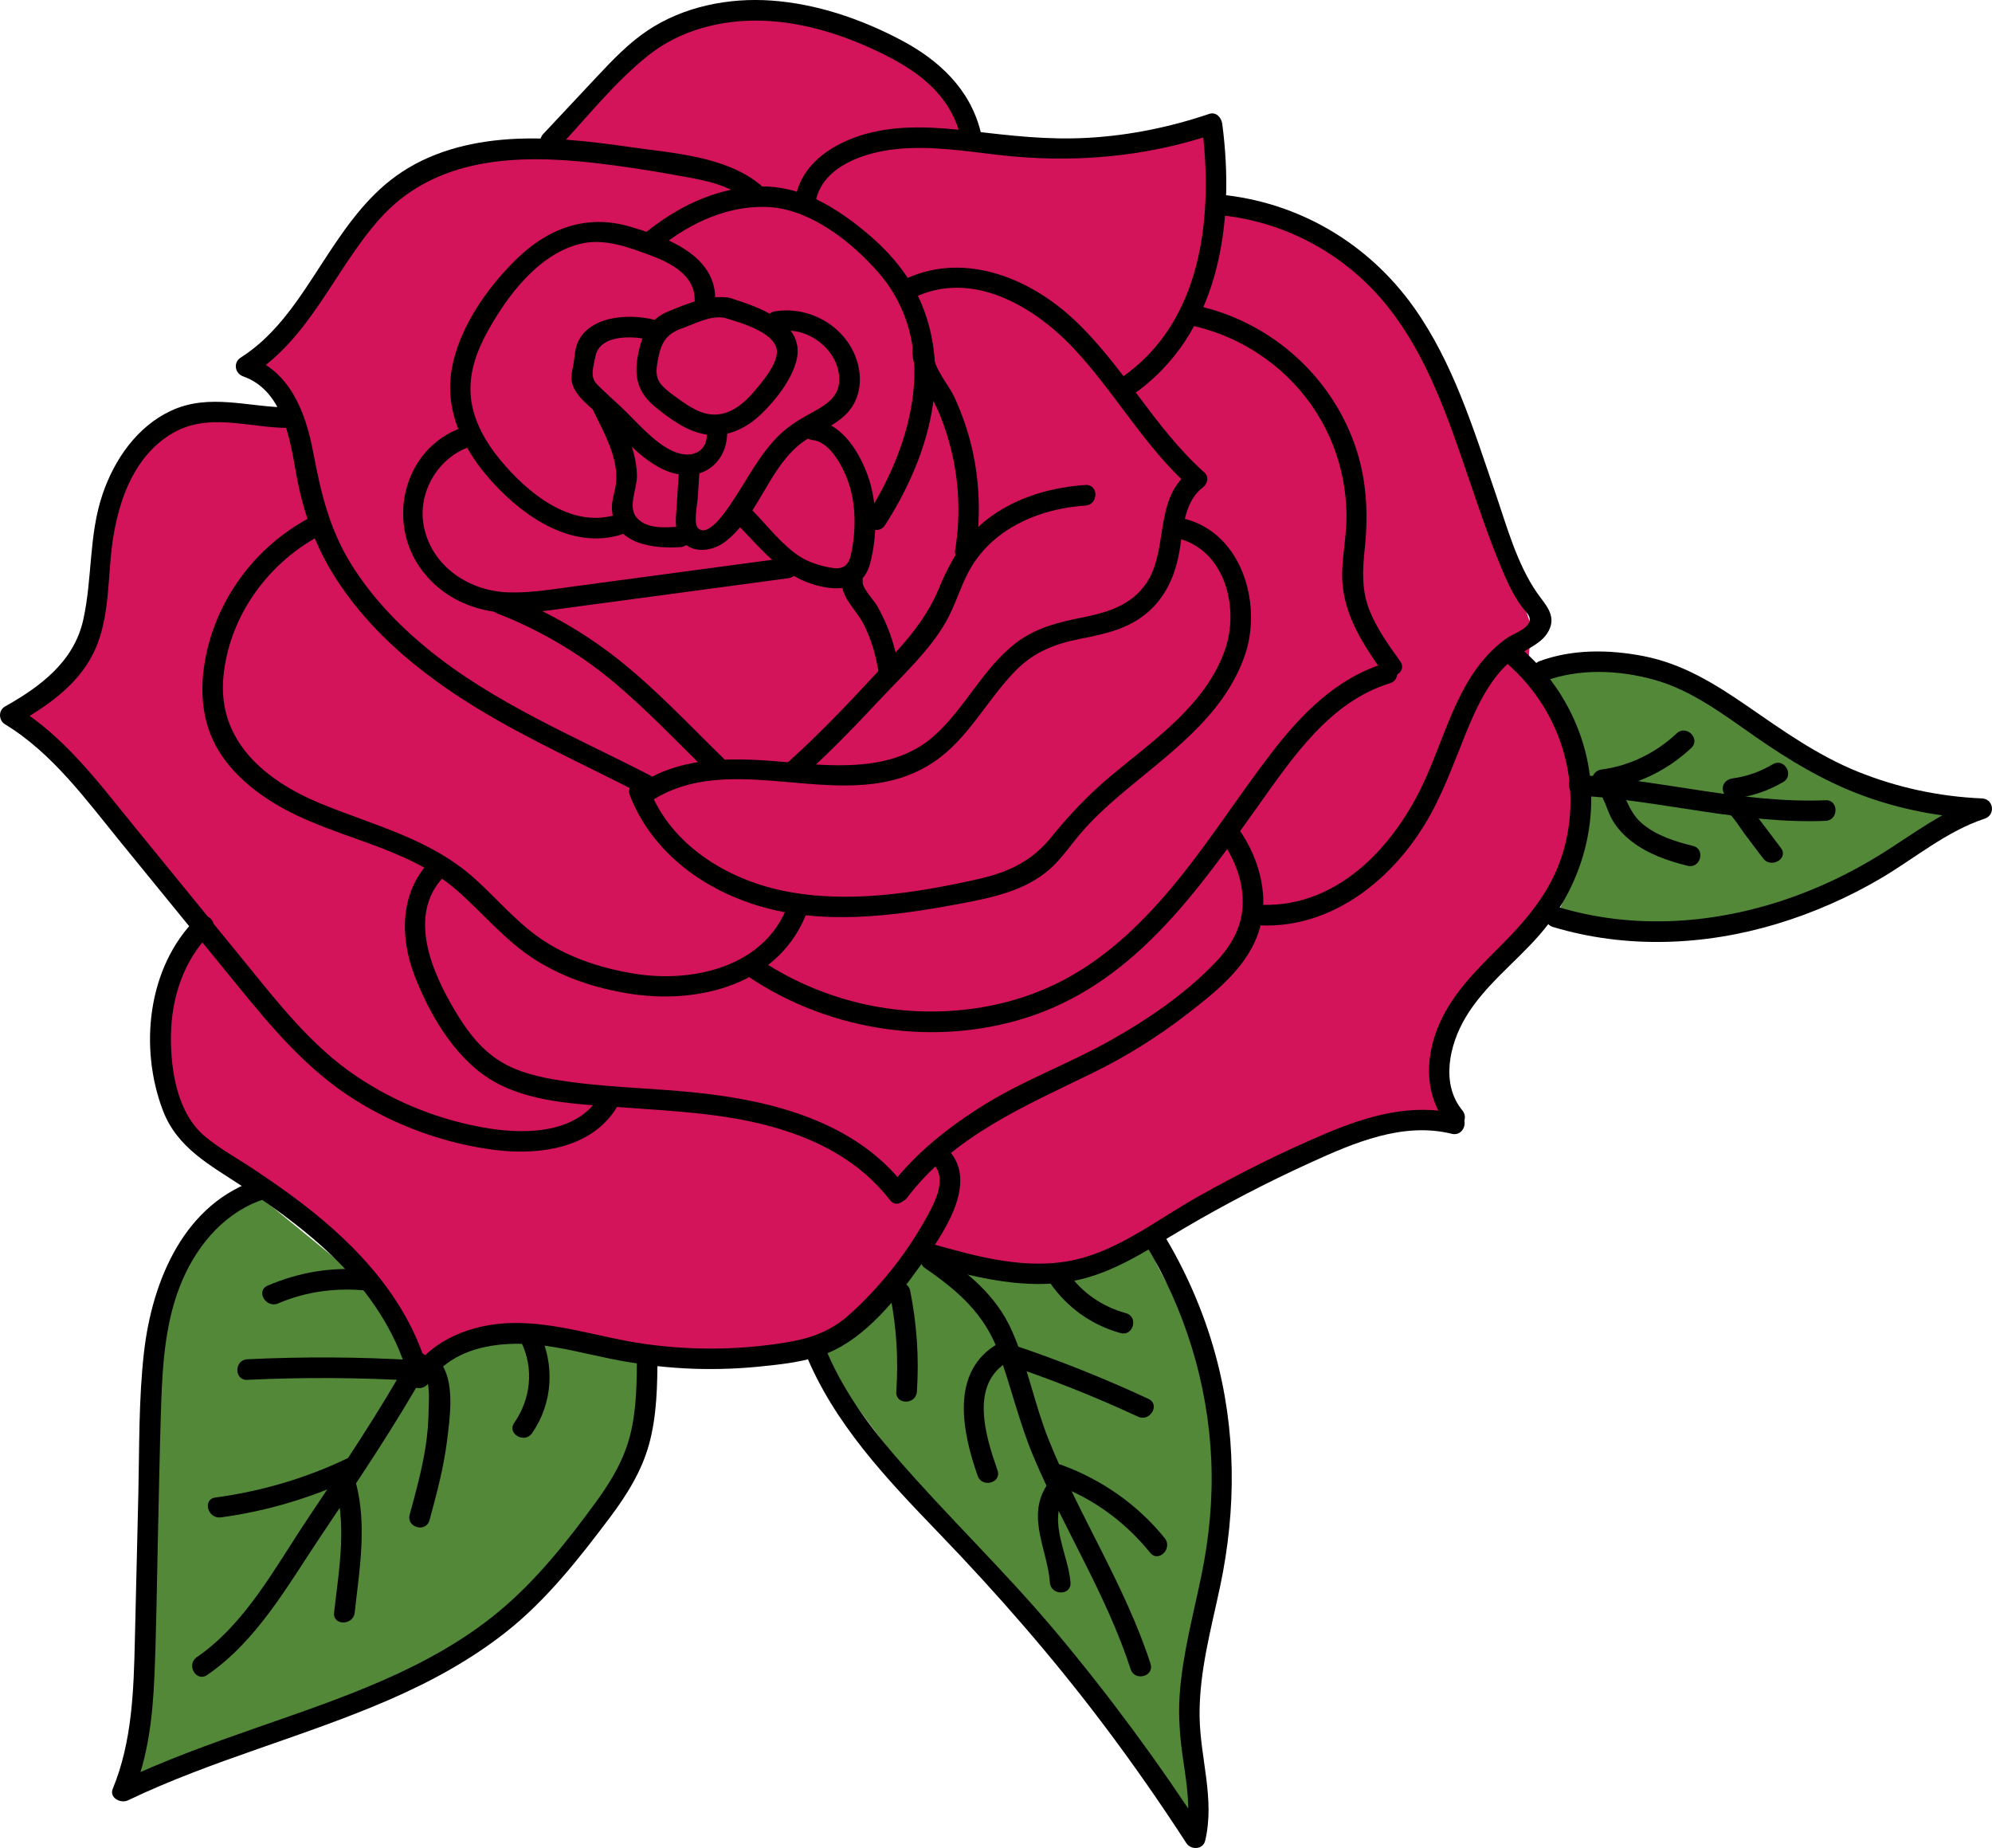 <?xml version="1.0" encoding="UTF-8"?>
<svg id="Calque_2" data-name="Calque 2" xmlns="http://www.w3.org/2000/svg" viewBox="0 0 773.92 717.88">
  <defs>
    <style>
      .cls-1, .cls-2, .cls-3 {
        stroke-width: 0px;
      }

      .cls-2 {
        fill: #528838;
      }

      .cls-3 {
        fill: #d4145a;
      }
    </style>
  </defs>
  <path class="cls-3" d="M292.28,3.72s-44.23,3.01-79.12,49.8c-29.97,8.09-54.84-1.04-88.94,54.77-8.8,13.12-18.89,30.24-29.68,32.9,8.24,3.99,16.35,17.54,16.35,17.54l-39.39,3.06s-32.53,13.59-33,60.2c-1.49,18.27-5.62,42.78-31.78,54.35,8.07,9.53,44.82,43.7,47.79,53.87,2.98,10.17,21.87,29.23,21.87,29.23,0,0-29.78,38.86-5.42,81.65,18.36,11.98,45.19,23.83,50.83,32.18,5.63,8.34,33.47,31.51,40.84,56.04,10.55-4.1,26.49-18.48,74.94-8,47.26,5.55,58.56,6.62,77.05,2.4,18.49-4.22,45.64-36.9,45.64-36.9l43.8,8.19s34.79-4.88,50.49-19.24,86.58-39.66,86.58-39.66l24,.48-6.36-16.08s-6.03-28.08,34.66-58.09c15.38-11.54,37.33-66.83.28-103.87,1.88-23.88,1.05-15.84,1.05-15.84l-30.42-85.99s-17.33-37.88-29.85-48.83c-12.54-11.17-60.35-29-60.35-29l-3.28-30.78-40.13,8.79-48.8-1.43s-8.22-38.04-64.07-48.22c-55.84-10.18-25.58-3.52-25.58-3.52Z"/>
  <path class="cls-2" d="M97.42,462.04c.48-.02-47.74,17.55-42.22,136.51-.07,17.62,2.35,90.85-4.26,94.08s119.74-48.38,119.74-48.38c0,0,48.63-17.37,72.41-71.79,5.53-12.65,2.84-29.84,5.72-46.39-19.51-1.39-53.85-8.58-53.85-8.58l-33.44,11.74-22.06-32.82-42.05-34.39Z"/>
  <path class="cls-2" d="M316.56,524.11s50.74,70.35,68.75,88.91c18.01,18.56,73.28,92.14,73.28,92.14l7.9.52-4.16-47.3s26.97-104.24,1.76-142.56c-25.21-38.31-15.97-35.13-15.97-35.13l-34.67,12.57-26.53-1.44-26.68-4.99-16.09,15.24-27.6,22.04Z"/>
  <path class="cls-2" d="M596.13,262.63l24.52-7.13,36.29,9.82,34.41,22.45,29.37,18.14,41.47,7.74-15.57,12.55s-61.21,54.07-142.21,30.04c8.72-14.7,10.39-51.1,10.39-51.1l-18.68-42.51Z"/>
  <path class="cls-1" d="M283.58,115.74c-8.16-1.46-16.57,2.24-24.04,5.27-7.34,2.98-10.24,9.34-11.65,16.74-1.67,8.79-.14,14.86,6.97,20.58,5.93,4.77,12.59,9.69,20.38,10.58s14.93-2.75,20.4-7.95,12.01-13.45,13.85-21.11c3.5-14.62-15.26-20.77-25.91-24.11-4.92-1.55-7.03,6.17-2.13,7.71,5.95,1.87,21.62,5.94,20.32,14.27-.78,4.99-5.69,10.68-8.83,14.4-3.75,4.44-8.72,8.66-14.81,8.92-5.47.24-10.36-3.07-14.61-6.14-2.24-1.62-4.68-3.28-6.5-5.37-2.55-2.93-2.07-6.11-1.42-9.66,1.17-6.39,2.92-10.04,9.34-12.3,5.04-1.78,11.03-5.11,16.51-4.13,5.03.9,7.19-6.81,2.13-7.71h0Z"/>
  <path class="cls-1" d="M256.37,124.82c-9.72-3.14-26.61-2.95-31.79,7.91-1.32,2.77-1.28,6.16-1.86,9.12-.48,2.44-1.09,4.55-.44,7.03,1.46,5.58,7.99,9.83,11.95,13.55,8.54,8.02,18.24,20.7,30.74,22.01,11.47,1.21,18.7-8.08,17.4-18.86-.61-5.05-8.62-5.11-8,0,.37,3.03.61,6.31-1.65,8.7-3.08,3.26-7.99,2.56-11.65.81-7.52-3.6-13.84-11.43-19.83-17.05-3.09-2.9-6.31-5.71-9.28-8.73s-1.32-6.94-.66-10.69c1.63-9.34,16.29-8.23,22.95-6.08,4.91,1.59,7.01-6.13,2.13-7.71h0Z"/>
  <path class="cls-1" d="M303.14,128.67c10.78-1.78,22.4,7.03,22.92,18.1.34,7.16-4.92,10.39-10.49,13.43-4.55,2.48-8.89,5.03-12.66,8.65-7.69,7.39-12.46,17.17-18.34,25.92-1.63,2.42-9.32,14.6-13.41,10.35-1.81-1.88-.2-9.44-.04-11.91.23-3.73.47-7.46.7-11.2.32-5.14-7.68-5.12-8,0s-.62,9.95-.94,14.93c-.25,3.95-.96,8.43,1.2,12.03,3.82,6.34,12.29,5.51,17.47,1.61,12.47-9.41,16.44-26.69,28.07-37.05,5.7-5.08,13.47-7.1,18.93-12.47s6.62-13.04,4.62-20.14c-3.9-13.79-18.3-22.25-32.16-19.96-5.07.84-2.92,8.55,2.13,7.71h0Z"/>
  <path class="cls-1" d="M230.31,159.13c3.04,6.33,6.57,12.59,8.27,19.45.81,3.25,1.13,6.51.64,9.82s-1.75,6.42-1.46,9.82c1.14,13.28,16.26,15.02,26.63,14.32,5.11-.34,5.15-8.35,0-8-5.53.37-13.03,1.23-17.07-3.5-3.51-4.1.22-11.25.15-16.23-.16-10.69-5.73-20.35-10.24-29.73-2.23-4.64-9.13-.59-6.91,4.04h0Z"/>
  <path class="cls-1" d="M277.87,116.87c.61-17.87-19.29-24.82-33.32-28.89-16.8-4.88-31.75.79-43.96,12.73-11.42,11.16-22.32,26.73-25.09,42.72-2.94,17.01,5.12,32.37,16.43,44.55,12.26,13.2,30.31,25.33,49.06,19.82,4.93-1.45,2.83-9.17-2.13-7.71-17.42,5.11-34.14-8.88-44.51-21.43-5.72-6.93-10.53-15.29-11.42-24.39s2.19-17.73,6.49-25.49c7.64-13.8,19.65-29.89,35.74-33.99,9.41-2.4,18.73,1.15,27.5,4.39,7.99,2.96,17.55,7.84,17.22,17.71-.18,5.15,7.82,5.14,8,0h0Z"/>
  <path class="cls-1" d="M286.73,204.02c8.69,8.81,16.34,18.74,28.42,22.74,8.92,2.95,19.84,3.35,22.83-7.63s2.94-24.51-1.09-35.09c-3.63-9.52-10.34-19.95-21.17-21.08-5.12-.53-5.08,7.47,0,8,7.36.77,12.6,11.9,14.47,18.17,2.43,8.18,2.27,18.04.4,26.35-1.1,4.9-3.64,5.91-8.46,4.94-3.77-.75-7.95-2.04-11.18-4.09-7-4.42-12.79-12.13-18.56-17.98-3.62-3.67-9.28,1.99-5.66,5.66h0Z"/>
  <path class="cls-1" d="M256.4,96.09c11.98-9.77,27.54-16.84,43.29-15.57s31.44,13.67,41.66,25.44c23.93,27.57,13.32,66.45-4.43,94.03-2.79,4.34,4.13,8.36,6.91,4.04,15.97-24.82,26.03-56.2,14.61-84.97-5.42-13.66-15.29-23.96-26.88-32.69s-23.93-14.84-38.76-13.87c-15.65,1.01-30.06,8.15-42.06,17.93-3.99,3.25,1.7,8.88,5.66,5.66h0Z"/>
  <path class="cls-1" d="M181.99,165.35c-24.72,6.65-32.87,37.03-17.77,56.58,8.03,10.4,20.02,15.68,33,16.16,8.37.31,16.72-1.08,24.99-2.19s17.16-2.3,25.74-3.45c19.47-2.61,38.94-5.22,58.41-7.84,5.03-.67,5.09-8.68,0-8-18.48,2.48-36.96,4.96-55.44,7.44-9.24,1.24-18.48,2.48-27.72,3.72-8.59,1.15-17.28,2.66-25.98,2.33-14.97-.57-29.26-9.97-32.48-25.26-2.89-13.7,5.88-28.14,19.38-31.77,4.97-1.34,2.86-9.05-2.13-7.71h0Z"/>
  <path class="cls-1" d="M193.16,238.29c15.74,6.12,30.62,14.67,43.69,25.38,13.99,11.47,26.52,24.89,39.48,37.48,3.69,3.59,9.36-2.06,5.66-5.66-13.76-13.37-27.04-27.72-42.14-39.61-13.54-10.66-28.51-19.06-44.56-25.31-4.8-1.87-6.88,5.86-2.13,7.71h0Z"/>
  <path class="cls-1" d="M354.49,136.75c.14,6.05,3.24,10.73,6.29,15.73,3.52,5.77,5.93,12.16,7.8,18.65,3.97,13.81,4.82,28.37,2.52,42.55-.82,5.04,6.89,7.2,7.71,2.13,2.26-13.89,1.99-27.93-1.18-41.66-1.54-6.67-3.79-13.13-6.6-19.37-2.58-5.73-8.39-11.54-8.54-18.01-.12-5.14-8.12-5.16-8,0h0Z"/>
  <path class="cls-1" d="M327.16,225.99c-.64,5.74,5.65,11.25,8.18,16.12,3.16,6.12,5.05,12.72,6.06,19.51.75,5.07,8.46,2.92,7.71-2.13-.87-5.85-2.43-11.48-4.76-16.91-1.09-2.54-2.3-5.03-3.7-7.42-1.25-2.13-5.75-6.75-5.49-9.18.57-5.11-7.44-5.07-8,0h0Z"/>
  <path class="cls-1" d="M312.02,301.54c10.43-9.33,20.16-19.41,29.71-29.63,8.92-9.55,19.38-19.07,25.88-30.53,3.42-6.04,5.31-12.79,8.52-18.93,2.82-5.39,6.73-10.08,11.5-13.86,9.64-7.63,21.96-11.39,34.1-12.19,5.11-.34,5.15-8.34,0-8-12.26.81-24.48,4.12-34.82,10.92-11.23,7.38-17.23,17.4-22.27,29.55-5.74,13.86-16.09,23.96-26.15,34.79s-20.82,22.1-32.13,32.22c-3.85,3.44,1.83,9.08,5.66,5.66h0Z"/>
  <path class="cls-1" d="M251.04,312.49c33.14-23.81,77.73,6.26,111.65-16.41,13.74-9.18,20.86-24.56,32.33-35.99,6.99-6.96,14.99-10,24.56-11.9s18.53-3.76,26.02-10.07c7.34-6.19,10.98-14.61,12.61-23.87,1.46-8.28,1.69-19.05,8.85-24.69,4.04-3.18-1.65-8.81-5.66-5.66-13.05,10.27-7.38,30.05-16.11,42.76-5.99,8.72-15.47,11.36-25.32,13.32-9.17,1.82-17.77,4.01-25.3,9.81-12.94,9.97-19.79,25.53-31.97,36.25-15.08,13.27-36.56,11.88-55.22,10.2-20.58-1.86-42.78-3.36-60.47,9.35-4.14,2.98-.15,9.92,4.04,6.91h0Z"/>
  <path class="cls-1" d="M354.7,115.81c22.55-11.27,46.79,2.96,62.25,19.34,16.14,17.1,27.54,38.16,45.18,53.93,3.83,3.42,9.51-2.22,5.66-5.66-19.71-17.62-31.7-41.95-51.13-59.82-17.64-16.21-43.15-26.12-66-14.7-4.61,2.3-.56,9.2,4.04,6.91h0Z"/>
  <path class="cls-1" d="M317.14,77.19c3.23-12.83,18.79-17.9,30.47-19.21,13.31-1.49,26.77.63,39.98,2.17,28.58,3.33,56.99,1.07,84.33-8.18l-5.06-3.86c4.64,35.15.6,76.79-31.23,98.61-4.22,2.89-.22,9.83,4.04,6.91,34.27-23.48,40.25-67.18,35.19-105.52-.32-2.39-2.32-4.78-5.06-3.86-15.2,5.14-30.96,8.37-46.99,9.28s-30.32-.89-45.51-2.61c-13.66-1.55-27.85-2.63-41.25,1.19-11.61,3.32-23.48,10.53-26.61,22.95-1.26,4.99,6.46,7.12,7.71,2.13h0Z"/>
  <path class="cls-1" d="M244.68,308.92c8.15,20.95,26.55,35.24,47.52,42.19,26.38,8.74,55.09,4.83,81.78-.24,11.84-2.25,24.16-4.88,33.55-12.96,4.82-4.15,8.32-9.54,12.44-14.33,4.52-5.25,9.6-9.96,14.86-14.46,18.54-15.85,40.45-30.37,48.81-54.53,7.16-20.68-1.74-49.32-25.7-53.55-5.03-.89-7.2,6.82-2.13,7.71,19.78,3.49,25.99,26.9,20.11,43.7-7.47,21.35-27.5,34.91-44.1,48.76-8.78,7.33-16.29,15.23-23.48,24.1-7.54,9.3-16.71,13.57-28.22,16.16-24.39,5.49-50.99,9.68-75.79,4.58-21.85-4.49-43.55-17.74-51.93-39.27-1.85-4.75-9.59-2.68-7.71,2.13h0Z"/>
  <path class="cls-1" d="M295.03,71.48c-13.42-10.77-33.26-11.93-49.68-14.28s-33.62-4.43-50.47-2.9c-15.63,1.42-30.9,5.98-43.34,15.84-10.86,8.61-18.7,20.29-26.18,31.79-8.9,13.67-17.75,28.05-31.83,36.98-3.02,1.92-2.29,6.17.96,7.31,15.33,5.41,18.13,24.11,20.6,37.93,2.64,14.79,7.54,28.52,15.77,41.15,16.34,25.07,41.05,42.81,66.92,57.02,16.62,9.13,33.85,17.08,50.69,25.78,4.57,2.36,8.62-4.54,4.04-6.91-29.4-15.18-60.78-28.12-86.57-49.28-11.35-9.31-21.62-20.11-29.41-32.6-8.56-13.73-11.9-28.04-14.87-43.74s-9.1-31.45-25.03-37.07l.96,7.31c22.94-14.56,32.29-40.84,49.69-60.53,21.54-24.38,53.72-25.42,83.93-21.95,10.53,1.21,21.02,2.83,31.45,4.73,9.15,1.67,19.27,3.06,26.74,9.06,3.98,3.19,9.67-2.43,5.66-5.66h0Z"/>
  <path class="cls-1" d="M216.72,57.7c11.38-12.14,22.25-25.97,35.34-36.32,12.42-9.82,28.44-13.82,44.08-13.34,16.4.51,32.53,5.79,47.13,13.03s26.06,16.4,29.99,32.13c1.25,4.99,8.96,2.88,7.71-2.13-4.13-16.52-16.24-27.76-30.86-35.48-15.55-8.22-32.79-14.11-50.4-15.37-16.66-1.19-34.24,2.31-48.24,11.72-7.29,4.9-13.36,11.25-19.34,17.62-7.03,7.49-14.05,14.98-21.07,22.48-3.52,3.75,2.13,9.42,5.66,5.66h0Z"/>
  <path class="cls-1" d="M121.8,200.34c-20.51,10.31-35.89,29.51-41.24,51.88-2.98,12.49-2.96,25.78,3.2,37.32,5.13,9.6,13.71,16.98,22.89,22.57,22.68,13.78,50.77,16.06,71.14,34,10.08,8.88,18.66,19.46,30.12,26.71s23.81,11.12,36.56,13.17c27.28,4.39,58.93-3.78,69.26-32.23,1.76-4.85-5.97-6.94-7.71-2.13-8.69,23.95-36.79,30.28-59.41,26.64-12.1-1.95-24.25-5.76-34.65-12.37s-18.21-16.15-27.23-24.32c-17.41-15.78-39.26-20.79-60.4-29.53s-39.82-24.13-37.55-48.98c2.2-23.96,17.8-45.16,39.06-55.84,4.6-2.31.55-9.22-4.04-6.91h0Z"/>
  <path class="cls-1" d="M290.52,379.23c32.24,21.85,75.03,28.02,111.87,14.88,39.17-13.98,63.25-48.5,86.37-80.98,13.42-18.86,27.96-40.6,51.27-47.71,4.91-1.5,2.82-9.22-2.13-7.71-18.83,5.74-32.59,19.99-44.26,35.21-12.36,16.12-23.28,33.3-36.11,49.06-12.43,15.25-26.66,29.41-44.21,38.67-17.51,9.24-37.53,13.08-57.24,12.16-21.97-1.02-43.33-8.15-61.53-20.48-4.27-2.9-8.28,4.03-4.04,6.91h0Z"/>
  <path class="cls-1" d="M463.65,126.61c27.05,6.25,49.01,26.46,56.59,53.32,1.94,6.89,2.93,13.99,2.89,21.15-.05,7.28-1.56,14.44-1.68,21.7-.23,14.64,7.46,26.68,15.65,38.18,2.96,4.16,9.9.17,6.91-4.04-4.44-6.24-9.07-12.62-11.92-19.78-3.09-7.78-2.78-15.48-1.9-23.64,1.62-14.93.69-29.49-4.9-43.59-10.2-25.72-32.56-44.79-59.51-51.02-5.01-1.16-7.15,6.55-2.13,7.71h0Z"/>
  <path class="cls-1" d="M166.65,335.02c-11.27,11.91-11.26,29.15-5.68,43.74s15.09,31.29,28.91,40.15c14.86,9.53,34.71,9.97,51.75,11.25,19.24,1.45,38.72,2.24,57.43,7.31s35.07,13.73,46.72,28.74c3.15,4.06,8.78-1.64,5.66-5.66-19.22-24.75-51.13-32.98-80.87-36.08-18.55-1.94-37.39-2.02-55.8-5.22-8.08-1.41-16.14-3.67-22.83-8.59s-11.12-11.26-15.13-17.96c-8.93-14.92-18.67-37.03-4.5-52.02,3.54-3.74-2.11-9.41-5.66-5.66h0Z"/>
  <path class="cls-1" d="M474.08,325.72c5.22,7.28,8.8,15.77,8.74,24.85s-4.21,16.48-10.22,22.86c-11.87,12.58-26.93,22.78-41.97,31.17-15.61,8.7-32.45,14.84-47.7,24.23-14.14,8.72-27.37,19.1-37.43,32.43-3.1,4.11,3.84,8.1,6.91,4.04,18.11-24.01,46.01-35.74,72.15-48.52,13.15-6.43,25.58-14.23,37.13-23.21,10.33-8.02,21.71-17.04,26.62-29.59,5.56-14.21,1.31-30.3-7.31-42.31-2.97-4.15-9.92-.16-6.91,4.04h0Z"/>
  <path class="cls-1" d="M473.72,83.57c25.81,2.41,49.58,15.51,65.64,35.8,15.24,19.26,23.27,43.05,31.09,66,3.9,11.44,7.75,22.91,12.37,34.08,2.33,5.63,4.75,11.27,8.39,16.2,1.72,2.33,4.4,4.11,2.41,6.92-1.68,2.38-6.04,3.78-8.4,5.47-18.08,12.95-22.97,35.98-31.7,55.11-11.99,26.28-35.03,50.86-66.31,48.17-5.13-.44-5.1,7.56,0,8,28.17,2.42,52.29-16.04,66.32-39.05,6.73-11.03,11.01-23.14,15.84-35.06,4.49-11.07,9.96-23.01,19.88-30.27,4.25-3.11,10-5.03,12.51-10.01,3.04-6.01-1.47-10.11-4.66-14.73-7.78-11.26-11.72-25.88-16.13-38.72-8.49-24.73-16.34-50.52-31.65-72.07-17.8-25.03-44.97-41-75.6-43.86-5.12-.48-5.09,7.53,0,8h0Z"/>
  <path class="cls-1" d="M112.25,158.27c-15.7,0-30.86-5.73-45.93,1.35-13.11,6.16-21.84,18.85-26.42,32.22-5.47,15.97-3.95,32.68-7.55,48.91s-16.55,25.9-30.4,33.7c-2.67,1.5-2.52,5.37,0,6.91,18.47,11.26,31.5,29.33,44.96,45.84,15.11,18.54,30.23,37.08,45.34,55.61,13.52,16.58,26.99,32.66,45.27,44.21,16.49,10.42,35.35,17.24,54.71,19.69,17.2,2.18,37.91-.57,47.55-16.81,2.63-4.44-4.28-8.47-6.91-4.04-8.49,14.32-28.2,14.83-42.82,12.51-18.56-2.94-36.37-9.96-51.92-20.51-17.15-11.62-29.75-27.88-42.71-43.77-14.29-17.52-28.57-35.05-42.86-52.57s-27.44-35.42-46.58-47.09v6.91c11.74-6.62,23.8-14.78,30.07-27.14,7.24-14.26,5.44-31,8.09-46.35s8.47-30.3,21.65-38.81c14.52-9.37,30.6-2.79,46.46-2.79,5.15,0,5.16-8,0-8h0Z"/>
  <path class="cls-1" d="M76.28,356.8c-18.98,18.93-22.29,50.09-13.01,74.53,5.64,14.86,18.71,21.43,31.26,29.78,13.73,9.14,27.15,18.91,38.61,30.85,12.06,12.57,21.6,27.45,25.93,44.44.89,3.48,5.49,3.74,7.31.96,9.16-14.06,27.42-16.57,42.83-14.9,9.51,1.03,18.81,3.52,28.17,5.41,9.3,1.88,18.73,3.14,28.2,3.67s19.58.33,29.32-.65c8.88-.9,18.32-1.86,26.64-5.25,14.9-6.08,26.82-21.18,35.96-33.89,8.04-11.18,23.4-32.11,10.82-45.17-3.58-3.72-9.23,1.95-5.66,5.66,5.37,5.58.6,14.75-2.48,20.32-4.1,7.42-8.82,14.54-14.15,21.14-4.98,6.16-10.44,12.03-16.38,17.27-6.99,6.16-14.54,8.88-23.62,10.42-18.55,3.14-37.73,3.29-56.34.57-17.03-2.49-33.78-8.46-51.16-8-15.19.41-30.53,6.26-39.07,19.36l7.31.96c-7.17-28.17-27.33-49.99-49.92-67.17-5.94-4.52-12.07-8.77-18.29-12.91s-13.14-7.9-18.93-12.74c-10.74-8.98-13.32-25.55-13.21-38.85.13-14.86,4.84-29.53,15.51-40.17,3.65-3.64-2.01-9.3-5.66-5.66h0Z"/>
  <path class="cls-1" d="M359.18,490.69c17.54,4.98,35.89,9.86,54.27,7.49,17.31-2.23,31.41-12.09,46.08-20.73,16.05-9.45,32.58-18.06,49.53-25.78s35.97-15.93,54.99-11.22c5,1.24,7.13-6.47,2.13-7.71-17.48-4.33-34.77.71-50.91,7.51-17.09,7.21-33.74,15.57-49.92,24.64-15.25,8.55-30.22,20.51-47.53,24.46-18.85,4.29-38.41-1.23-56.51-6.37-4.96-1.41-7.08,6.31-2.13,7.71h0Z"/>
  <path class="cls-1" d="M583.75,256.28c22.52,18.33,32.02,48.36,23.08,76.16-4.57,14.23-13.84,25.03-24.24,35.4-9.46,9.43-19.09,18.95-24.09,31.6-4.98,12.59-4.85,26.83,4,37.6,3.27,3.98,8.9-1.71,5.66-5.66-8.5-10.34-5.07-25.48,1.17-36.03,7.32-12.4,19.29-21.33,28.67-32.05,18.17-20.77,25.25-49.75,16.48-76.25-4.72-14.26-13.43-26.95-25.08-36.43-3.96-3.22-9.65,2.4-5.66,5.66h0Z"/>
  <path class="cls-1" d="M100.8,458.04c-29.15,9.08-41.66,39.32-44.86,67.28-2.09,18.3-1.77,36.92-2.2,55.32s-.9,37.89-1.35,56.84-1.02,39.14-8.58,57.39c-1.47,3.56,3.12,5.84,5.88,4.52,32.85-15.75,68.41-24.67,101.77-39.2,16.04-6.98,31.45-15.39,45.21-26.26,15.75-12.46,28.28-28.48,40.29-44.44,6.53-8.68,12.34-17.96,15.23-28.53,3.06-11.19,3.2-22.94,3.26-34.46.02-5.15-7.98-5.16-8,0-.05,10.24-.08,20.62-2.53,30.63-2.31,9.42-7.12,17.7-12.77,25.5-11.34,15.64-23.77,31.39-38.74,43.72-26.97,22.21-60.97,33.36-93.46,44.71-18.37,6.42-36.72,13-54.29,21.42l5.88,4.52c6.05-14.61,7.8-30.39,8.46-46.07.74-17.43.91-34.9,1.32-52.34s.7-35.38,1.29-53.07c.55-16.35,1.75-33.37,8.39-48.55,6.14-14.05,16.96-26.54,31.94-31.21,4.9-1.53,2.81-9.25-2.13-7.71h0Z"/>
  <path class="cls-1" d="M312.7,525.17c11.15,27.74,31.8,49.36,52.23,70.57,22.7,23.56,44.19,48.2,63.89,74.34,11.25,14.92,21.94,30.24,32.1,45.92,1.78,2.75,6.48,2.55,7.31-.96,3.85-16.24-1.98-32.08-2.17-48.35-.2-17.17,4.48-33.86,8-50.52,6.35-30.07,6.24-60.72-1.99-90.45-4.58-16.55-11.53-32.41-20.51-47.05-2.69-4.38-9.61-.37-6.91,4.04,15.63,25.47,24.67,54.67,25.95,84.54.65,15.15-.81,30.12-3.87,44.95-3.16,15.31-7.3,30.5-8.41,46.15-.62,8.75.17,17.3,1.45,25.95,1.41,9.52,2.99,19.09.74,28.61l7.31-.96c-17.51-27.01-36.64-52.96-57.3-77.65-19.95-23.84-42.46-45.23-62.75-68.72-11.06-12.8-21.03-26.76-27.37-42.54-1.9-4.72-9.64-2.66-7.71,2.13h0Z"/>
  <path class="cls-1" d="M600.28,264.54c13.38-4.95,28.65-4.26,42.25-.52,14.7,4.04,27.09,13.57,39.43,22.15,12.94,9,26.17,17.02,40.98,22.59s31.01,8.71,47.08,9.4l-1.06-7.86c-13.98,4.61-25.48,13.57-37.81,21.3s-25.82,14.12-39.81,18.62c-27.82,8.94-57.71,10.65-85.86,2.17-4.94-1.49-7.05,6.23-2.13,7.71,28.34,8.53,58.72,7.31,86.92-1.18,14.18-4.27,27.88-10.31,40.64-17.82s25.34-18.19,40.17-23.08c4.29-1.41,3.52-7.66-1.06-7.86-16.55-.71-32.84-4.18-48.21-10.38-15.71-6.34-29.31-16.08-43.16-25.63-12.42-8.55-24.96-16.3-39.95-19.24-13.29-2.61-27.71-2.83-40.56,1.92-4.79,1.77-2.72,9.51,2.13,7.71h0Z"/>
  <path class="cls-1" d="M80.48,650.68c19.22-13.17,31.06-34.38,43.75-53.35,14.49-21.65,29.16-43.21,41.85-65.99,2.51-4.5-4.4-8.54-6.91-4.04-12.07,21.68-25.96,42.24-39.74,62.85-12.47,18.63-24.08,40.67-42.98,53.62-4.22,2.89-.22,9.83,4.04,6.91h0Z"/>
  <path class="cls-1" d="M85.78,589.46c18.37-2.48,36.02-7.85,52.76-15.81,4.65-2.21.59-9.11-4.04-6.91-16.09,7.65-33.2,12.62-50.85,15-5.08.69-2.92,8.4,2.13,7.71h0Z"/>
  <path class="cls-1" d="M137.8,626.46c2-17.91,5.32-36.67-.68-54.18-1.66-4.84-9.39-2.76-7.71,2.13,5.74,16.76,2.31,34.9.39,52.05-.57,5.11,7.43,5.07,8,0h0Z"/>
  <path class="cls-1" d="M166.87,590.55c2.8-10.25,5.53-20.51,6.84-31.08,1.06-8.55,2.84-20.87-1.59-28.7-2.54-4.48-9.45-.45-6.91,4.04,1.99,3.51,1.37,8.88,1.32,12.81-.06,4.85-.45,9.69-1.2,14.48-1.4,8.91-3.8,17.63-6.17,26.32-1.36,4.97,6.36,7.09,7.71,2.13h0Z"/>
  <path class="cls-1" d="M96.08,536.03c21.77-1.05,43.56-.93,65.31.36,5.14.3,5.13-7.7,0-8-21.76-1.29-43.55-1.41-65.31-.36-5.13.25-5.15,8.25,0,8h0Z"/>
  <path class="cls-1" d="M108.02,506.34c11-4.7,22.83-6.22,34.69-4.94,5.11.55,5.07-7.45,0-8-13.37-1.44-26.4.76-38.73,6.03-4.72,2.02-.65,8.91,4.04,6.91h0Z"/>
  <path class="cls-1" d="M206.71,556.75c8.15-11.73,8.92-26.84,2.63-39.55-2.28-4.61-9.19-.57-6.91,4.04,5.07,10.25,3.84,22.16-2.63,31.47-2.95,4.24,3.99,8.24,6.91,4.04h0Z"/>
  <path class="cls-1" d="M447,646.31c-9.91-30.47-27.71-57.37-39.57-87-5.55-13.86-8.23-28.76-14.31-42.4-6.21-13.94-17.41-22.74-29.67-31.18-4.25-2.93-8.26,4-4.04,6.91,12.74,8.78,23.11,17.75,28.53,32.67,4.9,13.48,8.05,27.39,13.64,40.66,11.76,27.87,28.31,53.59,37.7,82.47,1.59,4.88,9.31,2.79,7.71-2.13h0Z"/>
  <path class="cls-1" d="M415.91,614.78c-.78-10.6-8.76-23.59-2.42-33.56,2.77-4.36-4.15-8.37-6.91-4.04-7.79,12.25.39,24.84,1.32,37.6.37,5.1,8.38,5.14,8,0h0Z"/>
  <path class="cls-1" d="M452.52,597.53c-10.53-13-24.28-22.62-39.94-28.4-4.84-1.79-6.92,5.94-2.13,7.71,14.39,5.32,26.78,14.44,36.41,26.35,3.24,4,8.87-1.69,5.66-5.66h0Z"/>
  <path class="cls-1" d="M387.55,571.17c-4.59-13.11-11.08-33.6,4.34-42.36,4.48-2.54.45-9.46-4.04-6.91-19.02,10.8-13.93,34.5-8.02,51.4,1.69,4.83,9.42,2.75,7.71-2.13h0Z"/>
  <path class="cls-1" d="M446.21,543.43c-17.6-8.18-35.63-15.36-54.06-21.47-4.9-1.63-7,6.1-2.13,7.71,17.77,5.9,35.17,12.78,52.14,20.67,4.64,2.16,8.71-4.74,4.04-6.91h0Z"/>
  <path class="cls-1" d="M356.22,540.64c.9-13.19-.02-26.3-2.61-39.26-1.01-5.04-8.72-2.91-7.71,2.13,2.45,12.27,3.17,24.66,2.32,37.13-.35,5.14,7.65,5.12,8,0h0Z"/>
  <path class="cls-1" d="M437.45,510.13c-9.11-2.51-16.96-7.85-22.43-15.58-2.95-4.17-9.89-.18-6.91,4.04,6.71,9.47,16,16.16,27.22,19.26,4.97,1.37,7.09-6.34,2.13-7.71h0Z"/>
  <path class="cls-1" d="M613.37,309.05c32.13,1.9,63.56,11.13,95.9,9.82,5.13-.21,5.16-8.21,0-8-32.34,1.31-63.78-7.92-95.9-9.82-5.14-.3-5.13,7.7,0,8h0Z"/>
  <path class="cls-1" d="M673.3,310.35c6.96-.92,13.44-3,19.51-6.56,4.44-2.61.41-9.53-4.04-6.91-4.77,2.81-9.96,4.75-15.47,5.47-2.16.29-3.98,1.63-4,4-.02,1.94,1.86,4.28,4,4h0Z"/>
  <path class="cls-1" d="M671.62,316.12c.91-.14,5.09,6.36,6.04,7.62,2.45,3.24,4.89,6.48,7.34,9.72,3.06,4.06,10.01.08,6.91-4.04-3.82-5.06-7.63-10.14-11.47-15.19-2.91-3.82-5.87-6.64-10.95-5.83s-2.92,8.51,2.13,7.71h0Z"/>
  <path class="cls-1" d="M622.21,306.94c13.24-1.76,25.11-7.22,34.87-16.39,3.76-3.53-1.9-9.18-5.66-5.66-8.07,7.58-18.2,12.58-29.21,14.04-5.03.67-5.1,8.68,0,8h0Z"/>
  <path class="cls-1" d="M620.87,307.14c2.78,3.38,3.49,8.01,5.75,11.72,1.92,3.14,4.45,5.81,7.36,8.04,6.32,4.87,14,7.52,21.67,9.43,5,1.24,7.13-6.47,2.13-7.71-7.04-1.75-14.41-4.04-20-8.88s-6.55-12.55-11.24-18.26c-3.28-3.98-8.91,1.71-5.66,5.66h0Z"/>
</svg>